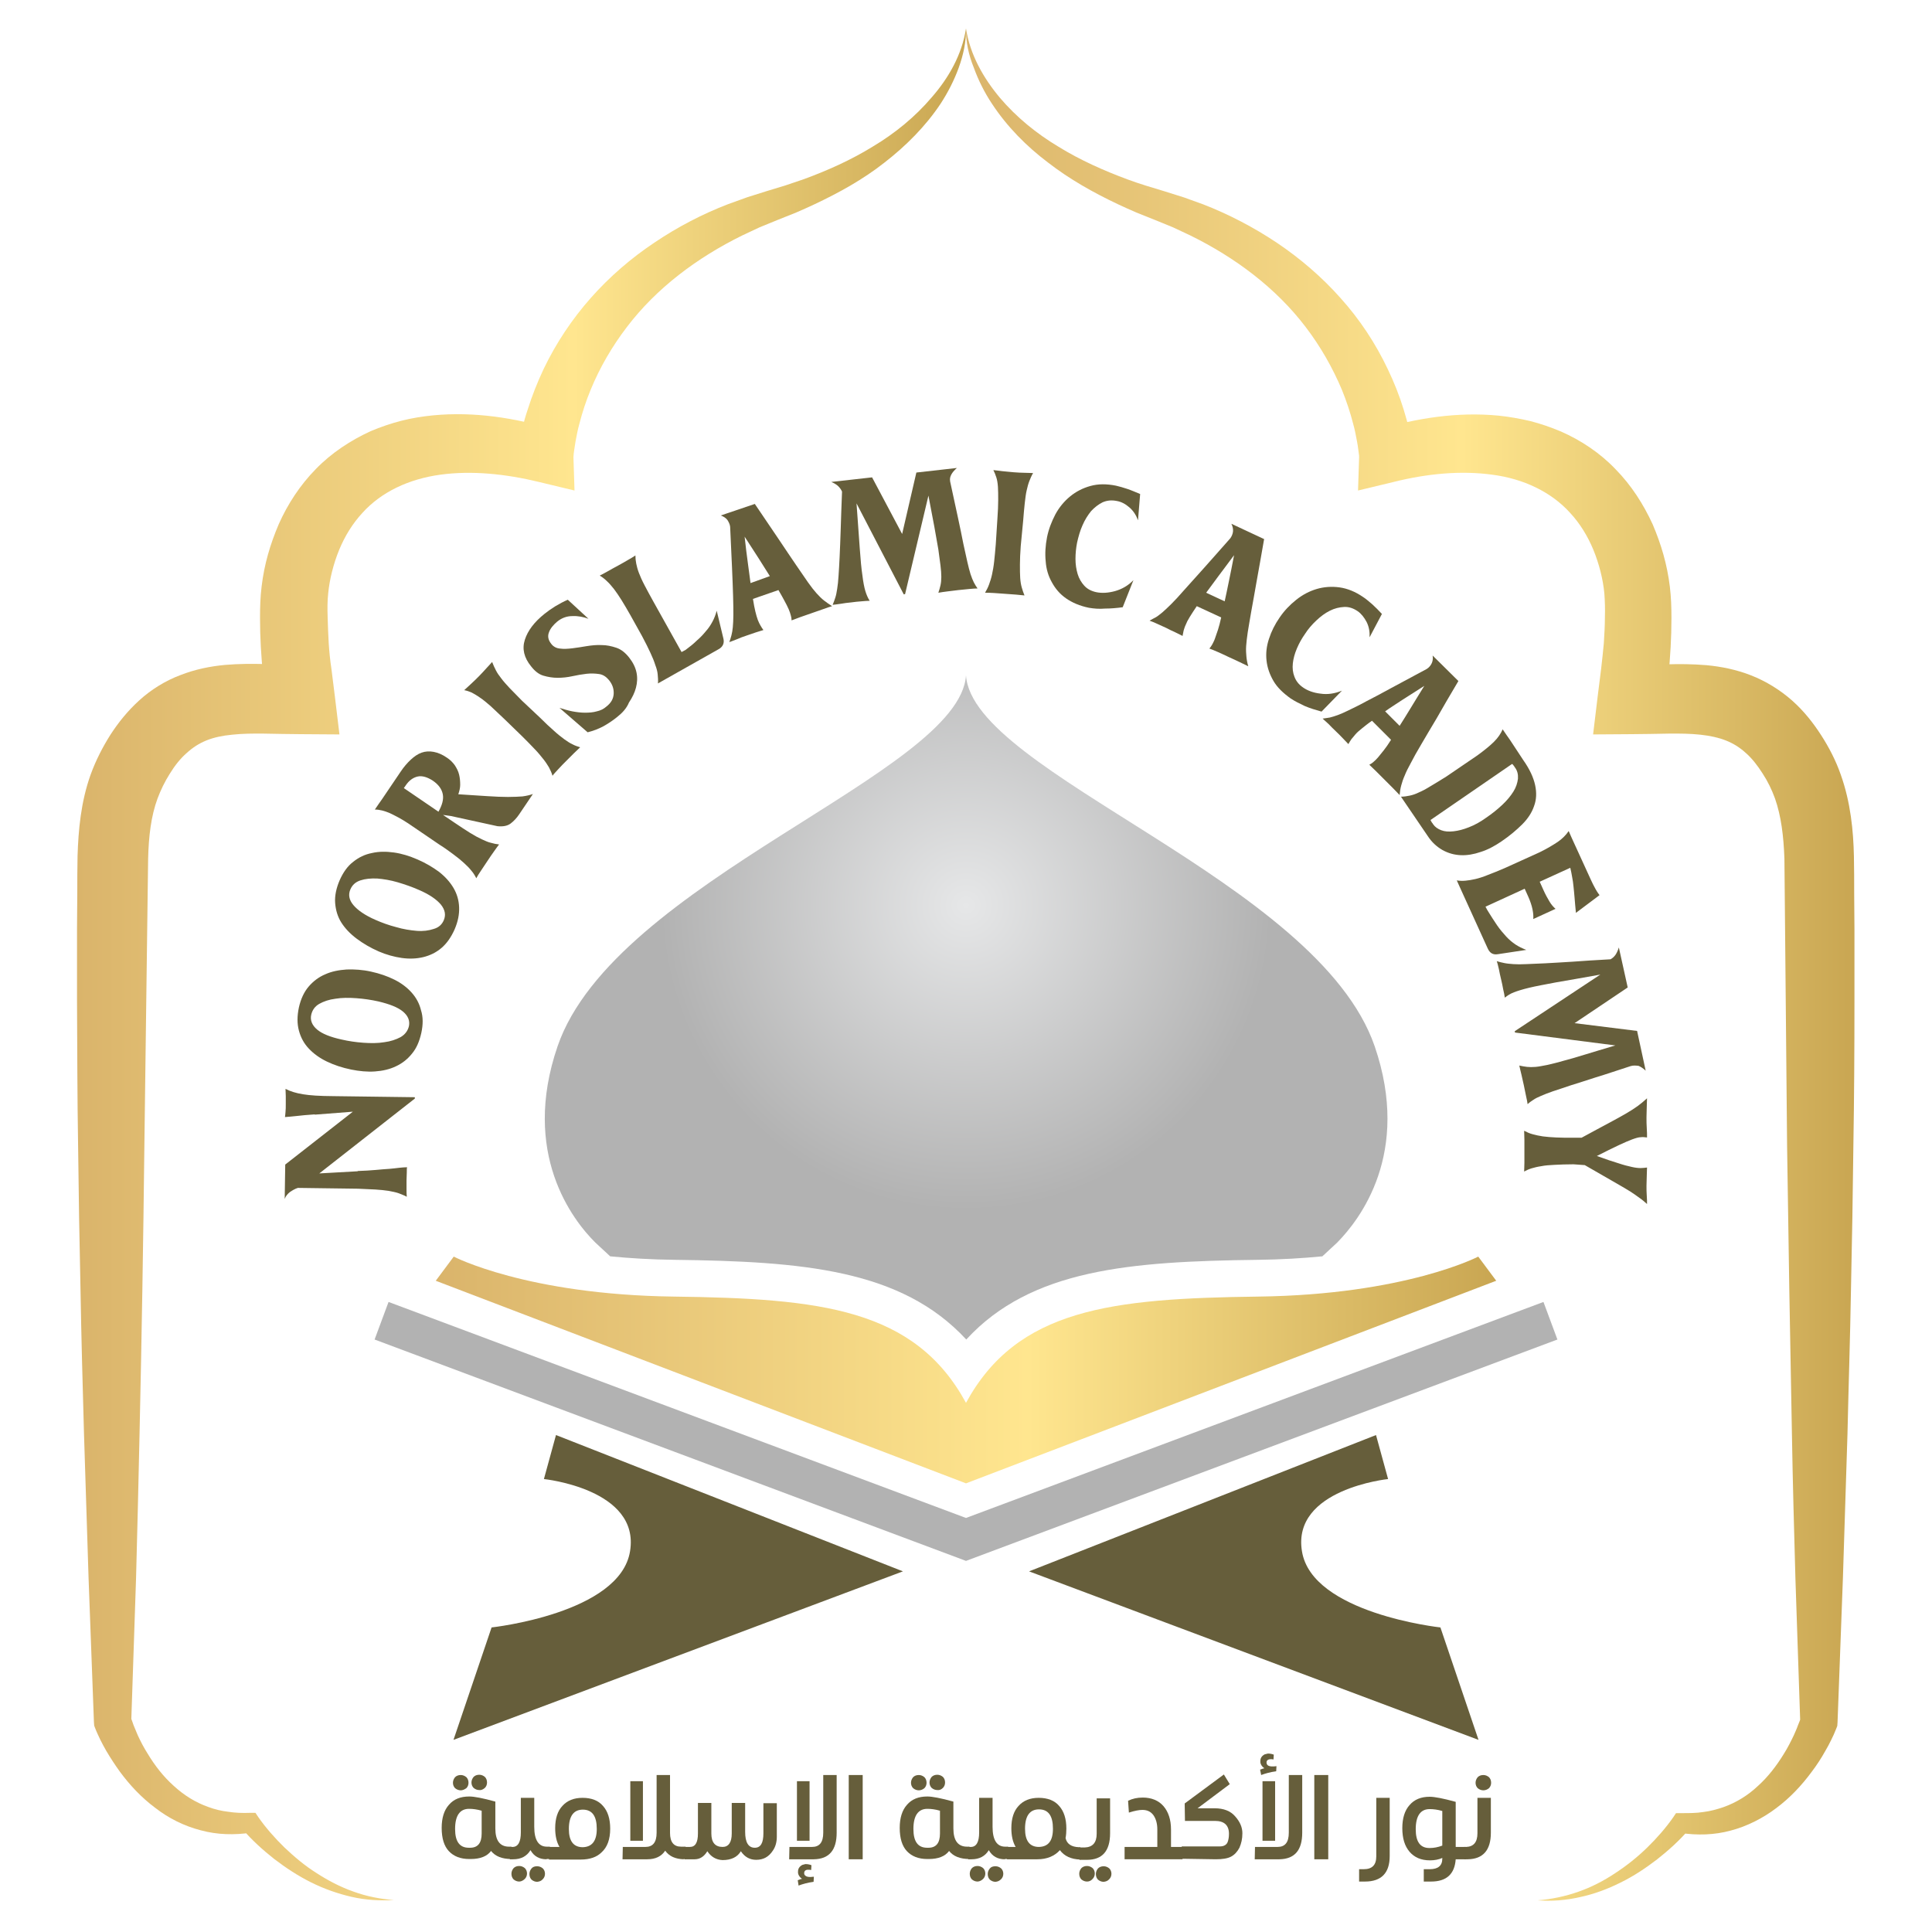 <?xml version="1.0" encoding="utf-8"?>
<!-- Generator: Adobe Illustrator 21.0.2, SVG Export Plug-In . SVG Version: 6.00 Build 0)  -->
<svg version="1.1" id="Layer_1" xmlns="http://www.w3.org/2000/svg" xmlns:xlink="http://www.w3.org/1999/xlink" x="0px" y="0px"
	 viewBox="0 0 720 720" style="enable-background:new 0 0 720 720;" xml:space="preserve">
<style type="text/css">
	.st0{fill:#665E3B;}
	.st1{fill:#B2B2B2;}
	.st2{fill:url(#SVGID_1_);}
	.st3{fill:url(#SVGID_2_);}
	.st4{fill:url(#SVGID_3_);}
	.st5{fill:url(#SVGID_4_);}
	.st6{fill:url(#SVGID_5_);}
	.st7{fill:url(#SVGID_6_);}
	.st8{fill:url(#SVGID_7_);}
	.st9{fill:url(#SVGID_8_);}
</style>
<g>
	<g>
		<path class="st0" d="M383.5,585.6l129.3-50.8l4.5,16.4c0,0-35.9,3.7-32.1,26.9c3.7,23.2,51.6,28.4,51.6,28.4l14.2,41.9
			L383.5,585.6z"/>
		<path class="st0" d="M336.5,585.6l-129.3-50.8l-4.5,16.4c0,0,35.9,3.7,32.1,26.9c-3.7,23.2-51.6,28.4-51.6,28.4l-14.2,41.9
			L336.5,585.6z"/>
		<g>
			<polygon class="st1" points="360,581.7 139.6,499.2 144.8,485.2 360,565.7 575.2,485.2 580.4,499.2 			"/>
		</g>
		<g>
			<g>
				<path class="st0" d="M106.2,416.3c0.1-0.4,0.1-1,0.2-1.9s0.1-1.8,0.1-2.8s0-2,0-3.1c0-1-0.1-1.9-0.1-2.7c1,0.5,2,0.9,3,1.2
					c1,0.3,2.2,0.6,3.5,0.8c1.3,0.2,2.9,0.4,4.7,0.5c1.8,0.1,4.1,0.2,6.7,0.2l30.3,0.4l0,0.5l-35.6,27.9l14.3-0.8v-0.1
					c2.6-0.1,4.8-0.2,6.8-0.4c1.9-0.2,3.6-0.3,5-0.4c1.4-0.1,2.7-0.3,3.7-0.4c1-0.1,2-0.2,2.9-0.2c-0.1,0.4-0.1,1.1-0.1,2
					c0,0.9-0.1,1.9-0.1,2.9c0,1,0,2.1,0,3.2s0,2,0.1,2.9c-0.9-0.5-2-0.9-3-1.3c-1.1-0.4-2.3-0.6-3.8-0.9c-1.4-0.2-3.1-0.4-4.9-0.5
					c-1.9-0.1-4.1-0.2-6.5-0.3l-22.4-0.3c-1,0.3-2,0.9-2.9,1.5c-0.9,0.7-1.6,1.5-2,2.6l0.2-12.8l25.2-19.7l-14.2,1.1l0-0.1
					c-2.9,0.2-5.1,0.4-6.7,0.6C108.8,416.1,107.4,416.2,106.2,416.3z"/>
				<path class="st0" d="M157,385c-0.7,3.1-1.8,5.7-3.5,7.7c-1.6,2-3.6,3.6-6,4.7c-2.3,1.1-4.9,1.7-7.8,1.9
					c-2.8,0.2-5.8-0.1-8.8-0.7c-3.4-0.7-6.4-1.7-9.1-3c-2.7-1.3-4.9-2.9-6.7-4.8c-1.8-1.9-3-4.1-3.7-6.7c-0.7-2.6-0.7-5.4,0-8.7
					c0.7-3.1,1.9-5.7,3.6-7.7c1.7-2,3.8-3.6,6.2-4.6c2.4-1.1,5.1-1.6,8-1.8c2.9-0.1,6,0.1,9.1,0.8c3.2,0.7,6.1,1.7,8.7,3
					c2.6,1.3,4.7,2.9,6.4,4.8c1.7,1.9,2.9,4.1,3.5,6.6C157.7,379,157.7,381.8,157,385z M152.4,382.4c0.4-2-0.3-3.8-2.2-5.4
					c-1.9-1.6-5-2.8-9.2-3.8c-2.7-0.6-5.4-1-8.2-1.2c-2.8-0.2-5.4-0.2-7.8,0.2c-2.4,0.3-4.4,1-6,1.9c-1.6,0.9-2.6,2.3-3,4
					c-0.5,2.1,0.3,4,2.2,5.6c1.9,1.6,5,2.8,9.1,3.7c2.6,0.6,5.3,1,8.1,1.2c2.8,0.2,5.4,0.2,7.8-0.2c2.4-0.3,4.4-1,6.1-1.9
					C151,385.5,152,384.1,152.4,382.4z"/>
				<path class="st0" d="M169.4,346.4c-1.3,2.9-2.9,5.2-4.9,6.9c-2,1.7-4.3,2.8-6.8,3.4c-2.5,0.6-5.2,0.7-8,0.3
					c-2.8-0.4-5.7-1.2-8.5-2.4c-3.2-1.4-5.9-3-8.3-4.8c-2.4-1.8-4.3-3.8-5.7-6c-1.4-2.2-2.1-4.7-2.3-7.3c-0.2-2.6,0.4-5.5,1.7-8.5
					c1.3-2.9,2.9-5.2,5-6.8c2.1-1.7,4.4-2.8,7-3.3c2.6-0.6,5.3-0.6,8.2-0.2c2.9,0.4,5.8,1.3,8.8,2.6c3,1.3,5.7,2.9,8,4.6
					c2.3,1.8,4.1,3.8,5.4,6c1.3,2.2,2,4.6,2.1,7.2S170.7,343.4,169.4,346.4z M165.4,342.9c0.8-1.9,0.5-3.8-1.1-5.8
					c-1.6-1.9-4.3-3.8-8.3-5.5c-2.5-1.1-5.1-2-7.8-2.8c-2.7-0.8-5.3-1.2-7.6-1.4c-2.4-0.1-4.5,0.1-6.3,0.7c-1.8,0.6-3,1.7-3.7,3.3
					c-0.9,2-0.5,4,1.1,5.9c1.6,1.9,4.3,3.8,8.2,5.5c2.5,1.1,5,2,7.7,2.7c2.7,0.8,5.3,1.2,7.7,1.4c2.4,0.2,4.5-0.1,6.3-0.7
					C163.4,345.7,164.7,344.6,165.4,342.9z"/>
				<path class="st0" d="M170.8,296c4.2,0.3,7.8,0.5,10.8,0.7c3,0.2,5.6,0.3,7.7,0.3c2.2,0,4-0.1,5.4-0.2c1.5-0.2,2.8-0.5,3.9-0.9
					l-5.2,7.7c-0.9,1.3-1.9,2.4-3.1,3.3c-1.2,0.9-2.8,1.2-4.9,1l-17.4-3.8l-2.9-0.4l4.3,2.9c2.2,1.5,4.2,2.8,5.8,3.8
					c1.6,1,3.1,1.8,4.4,2.4c1.3,0.6,2.4,1.1,3.4,1.3c1,0.3,2,0.5,3,0.6c-0.5,0.6-1.1,1.5-1.9,2.6c-0.8,1.1-1.6,2.3-2.4,3.5
					c-0.8,1.2-1.6,2.4-2.4,3.6c-0.8,1.2-1.4,2.1-1.8,2.9c-0.5-1-1.1-2-1.9-2.9c-0.7-0.9-1.6-1.8-2.7-2.8c-1.1-1-2.3-2-3.8-3.1
					c-1.5-1.1-3.2-2.4-5.3-3.7l-11.6-7.9c-2.7-1.8-5.1-3-7-3.9c-1.9-0.8-3.7-1.3-5.5-1.3l1.5-2.2l1.2-1.7l6.9-10.2
					c1.2-1.8,2.5-3.3,3.8-4.5c1.3-1.2,2.6-2.1,4-2.6c1.4-0.5,2.9-0.6,4.5-0.3c1.6,0.3,3.3,1,5,2.2c1.2,0.8,2.1,1.7,2.9,2.8
					c0.7,1.1,1.3,2.2,1.6,3.5c0.3,1.2,0.4,2.5,0.4,3.8C171.5,293.6,171.2,294.8,170.8,296z M163.4,302.5c1.4-2.5,2-4.6,1.6-6.6
					c-0.4-1.9-1.6-3.5-3.6-4.9c-2.1-1.4-4.1-2-5.8-1.6c-1.7,0.4-3.2,1.5-4.4,3.3l-0.7,1L163.4,302.5z"/>
				<path class="st0" d="M201.3,267.5c1.9,1.9,3.6,3.5,5.1,4.8c1.4,1.3,2.7,2.3,3.9,3.2c1.1,0.8,2.2,1.5,3.1,1.9
					c0.9,0.5,1.9,0.8,2.8,1.1c-0.6,0.6-1.4,1.3-2.3,2.2c-0.9,0.9-1.9,1.9-2.9,2.9c-1,1-2,2-2.9,3c-0.9,1-1.7,1.8-2.2,2.5
					c-0.3-1.1-0.8-2.1-1.3-3.1c-0.6-1-1.3-2.1-2.2-3.2c-0.9-1.1-1.9-2.4-3.2-3.7c-1.3-1.4-2.8-2.9-4.5-4.6l-6.8-6.6
					c-2-1.9-3.7-3.5-5.1-4.8c-1.5-1.3-2.7-2.3-3.9-3.1c-1.1-0.8-2.2-1.4-3.1-1.9c-0.9-0.4-1.8-0.7-2.8-0.9c0.7-0.6,1.5-1.4,2.5-2.3
					c1-0.9,2-1.9,3-2.9c1-1,1.9-2,2.8-3c0.9-1,1.6-1.7,2.1-2.3c0.4,1.1,0.9,2.1,1.4,3.1c0.5,1,1.2,2,2,3c0.8,1.1,1.9,2.3,3.1,3.6
					c1.3,1.3,2.8,2.9,4.6,4.7L201.3,267.5z"/>
				<path class="st0" d="M230,267.2c-1.6,1.3-3.4,2.5-5.2,3.5c-1.9,1-3.8,1.7-5.8,2.2l-10.5-9.1c1.6,0.5,3.2,1,4.8,1.3
					c1.6,0.3,3.2,0.5,4.7,0.5c1.6,0,3-0.1,4.4-0.5c1.4-0.3,2.6-0.9,3.6-1.8c1.7-1.3,2.6-2.9,2.7-4.7s-0.4-3.5-1.8-5.2
					c-1-1.2-2.2-2-3.6-2.2c-1.4-0.2-3-0.3-4.7-0.1c-1.7,0.2-3.5,0.5-5.3,0.9c-1.8,0.4-3.7,0.6-5.5,0.6c-1.8,0-3.6-0.3-5.3-0.8
					s-3.2-1.7-4.6-3.5c-2.6-3.2-3.4-6.5-2.3-9.9c1.1-3.4,3.5-6.6,7.4-9.7c1.1-0.9,2.4-1.8,4-2.8c1.5-0.9,3-1.7,4.6-2.4l7.7,7.1
					c-1.9-0.7-3.9-1.1-6-1c-2.1,0-4,0.7-5.7,2.1c-1.4,1.2-2.5,2.5-3,3.9c-0.6,1.5-0.3,2.9,0.8,4.3c0.8,1.1,2,1.7,3.3,1.8
					c1.4,0.2,2.9,0.1,4.6-0.1c1.7-0.2,3.5-0.5,5.3-0.8c1.9-0.3,3.8-0.5,5.6-0.4c1.9,0,3.7,0.4,5.5,1c1.8,0.6,3.4,1.9,4.8,3.7
					c1.4,1.8,2.3,3.6,2.7,5.5c0.4,1.9,0.3,3.8-0.2,5.7c-0.5,1.9-1.4,3.7-2.6,5.5C233.5,264,231.9,265.7,230,267.2z"/>
				<path class="st0" d="M255.5,242.2c1.6-1.2,3-2.3,4.2-3.5c1.3-1.1,2.4-2.3,3.3-3.4c1-1.1,1.8-2.3,2.5-3.6
					c0.7-1.3,1.2-2.6,1.6-4.1l2.5,10.4c0.4,1.7-0.2,3.1-1.9,4L248.2,253l-3,1.7c0.1-1.2,0-2.3-0.1-3.4c-0.1-1.1-0.4-2.2-0.9-3.5
					c-0.4-1.3-1-2.8-1.8-4.5c-0.8-1.7-1.8-3.8-3.1-6.2l-4.4-7.9c-1.2-2.1-2.3-4-3.3-5.6c-1-1.6-1.9-2.9-2.8-4.1
					c-0.9-1.1-1.7-2.1-2.6-2.9c-0.8-0.8-1.7-1.5-2.7-2.1c0.8-0.4,1.8-0.9,3-1.6c1.2-0.7,2.5-1.4,3.8-2.1c1.3-0.7,2.5-1.4,3.7-2.1
					c1.2-0.7,2.1-1.2,2.8-1.7c0,1,0.1,2,0.3,3c0.2,1,0.5,2.2,1,3.5c0.5,1.3,1.2,2.9,2.1,4.6c0.9,1.7,2,3.8,3.3,6.1l10.5,18.8
					L255.5,242.2z"/>
				<path class="st0" d="M281.3,187.8c3.5,5.2,6.5,9.6,9,13.3c2.5,3.7,4.6,6.9,6.4,9.5c1.8,2.6,3.2,4.7,4.4,6.4
					c1.2,1.7,2.3,3.1,3.2,4.1c1,1.1,1.9,2,2.8,2.7c0.9,0.7,1.9,1.4,3,2.1c-0.8,0.2-1.9,0.6-3.3,1.1c-1.4,0.5-2.8,1-4.3,1.5
					c-1.5,0.5-2.9,1-4.3,1.5c-1.4,0.5-2.4,0.9-3.2,1.2c0-0.6-0.1-1.3-0.3-1.9c-0.2-0.7-0.4-1.4-0.8-2.3s-0.9-1.9-1.5-3
					c-0.6-1.2-1.4-2.5-2.3-4.1l-9.5,3.3c0.3,1.9,0.6,3.5,0.9,4.7c0.3,1.2,0.6,2.3,0.9,3.1c0.3,0.8,0.7,1.6,1,2.1
					c0.3,0.6,0.7,1.1,1.1,1.7c-0.8,0.2-1.8,0.6-2.9,0.9c-1.1,0.4-2.3,0.8-3.5,1.2c-1.2,0.4-2.3,0.8-3.4,1.3
					c-1.1,0.4-2.1,0.8-2.9,1.1c0.3-0.9,0.6-1.8,0.8-2.6c0.2-0.8,0.4-1.8,0.5-3s0.2-2.7,0.2-4.5c0-1.8,0-4.2-0.1-7.1
					c-0.1-2.9-0.2-6.4-0.4-10.6c-0.2-4.2-0.4-9.2-0.7-15.2c-0.1-0.9-0.5-1.7-1-2.5c-0.5-0.7-1.4-1.3-2.5-1.7L281.3,187.8z
					 M286.9,214.7c-1.2-1.9-2.6-4.1-4.1-6.5c-1.6-2.4-3.3-5.2-5.3-8.2c0.4,3.7,0.8,6.9,1.2,9.8c0.4,2.8,0.7,5.3,1,7.5L286.9,214.7z"
					/>
				<path class="st0" d="M354.1,179.5c1.1,5.2,2.1,9.6,2.9,13.4c0.8,3.8,1.5,7,2,9.7c0.6,2.7,1.1,5,1.5,6.8c0.4,1.8,0.8,3.3,1.2,4.6
					c0.4,1.2,0.8,2.2,1.2,3c0.4,0.8,0.9,1.6,1.4,2.3c-0.8,0-1.9,0.1-3.1,0.2c-1.3,0.1-2.6,0.3-4,0.4c-1.4,0.2-2.7,0.3-4.1,0.5
					c-1.3,0.2-2.5,0.3-3.4,0.5c0.3-0.9,0.6-1.9,0.8-2.8c0.2-0.9,0.3-2,0.3-3.1c0-1.2-0.1-2.6-0.3-4.2c-0.2-1.6-0.5-3.6-0.8-6
					c-0.4-2.4-0.9-5.2-1.5-8.5c-0.6-3.3-1.4-7.2-2.2-11.6l-8.7,36.7l-0.5,0.1l-17.6-33.9c0.5,6.9,0.9,12.5,1.2,16.7
					c0.3,4.2,0.6,7.6,1,10.2c0.3,2.5,0.7,4.5,1.1,5.8c0.4,1.3,0.9,2.5,1.6,3.6c-0.9,0-1.9,0.1-3.1,0.2c-1.2,0.1-2.5,0.2-3.8,0.4
					c-1.3,0.1-2.6,0.3-3.8,0.5c-1.2,0.2-2.3,0.3-3.1,0.4c0.4-0.9,0.7-1.8,1-2.7c0.3-0.9,0.5-2,0.7-3.3c0.2-1.3,0.4-2.9,0.5-4.8
					c0.1-1.9,0.3-4.2,0.4-7c0.1-2.8,0.3-6.2,0.4-10.2c0.1-4,0.3-8.7,0.5-14.2c-0.3-0.7-0.8-1.4-1.4-2c-0.6-0.6-1.5-1.1-2.6-1.6
					l15.2-1.7l11.2,21.1l5.3-22.9l15.1-1.7c-1,0.9-1.7,1.7-2.1,2.5S353.9,178.4,354.1,179.5z"/>
				<path class="st0" d="M380.4,203.5c-0.2,2.7-0.3,5-0.3,6.9c0,1.9,0,3.6,0.1,5c0.1,1.4,0.3,2.6,0.6,3.6c0.3,1,0.6,2,1,2.9
					c-0.8-0.1-1.9-0.2-3.1-0.3c-1.3-0.1-2.6-0.2-4.1-0.3c-1.4-0.1-2.8-0.2-4.2-0.3c-1.4-0.1-2.5-0.1-3.3-0.1c0.6-1,1.1-2,1.5-3.1
					c0.4-1.1,0.8-2.3,1.1-3.7c0.3-1.4,0.6-3,0.8-4.9c0.2-1.8,0.4-4,0.6-6.4l0.6-9.4c0.2-2.8,0.3-5.1,0.3-7c0-1.9,0-3.6-0.1-5
					c-0.1-1.4-0.3-2.6-0.6-3.5c-0.3-1-0.7-1.9-1.1-2.7c0.9,0.1,2,0.2,3.4,0.4c1.4,0.1,2.7,0.3,4.2,0.4c1.4,0.1,2.8,0.2,4.1,0.2
					c1.3,0,2.3,0.1,3.1,0.1c-0.6,1-1,2-1.4,3c-0.4,1-0.7,2.2-1,3.5c-0.3,1.3-0.5,2.9-0.7,4.7c-0.2,1.8-0.4,4-0.6,6.6L380.4,203.5z"
					/>
				<path class="st0" d="M405.8,226.5c-3.4-0.7-6.2-1.9-8.5-3.5c-2.3-1.6-4-3.6-5.3-6c-1.3-2.3-2.1-4.9-2.3-7.8
					c-0.3-2.9-0.1-5.9,0.5-9c0.6-3,1.7-5.8,3.1-8.5c1.4-2.6,3.3-4.9,5.5-6.7c2.2-1.8,4.7-3.1,7.6-3.9c2.9-0.8,6-0.8,9.5-0.1
					c1.3,0.3,2.7,0.7,4.2,1.2c1.5,0.5,3.1,1.2,4.8,1.9l-0.8,9.8c-0.7-1.9-1.7-3.5-3.2-4.8c-1.5-1.3-3-2.1-4.7-2.4
					c-2-0.4-3.7-0.2-5.3,0.5c-1.6,0.8-3,1.9-4.3,3.3c-1.2,1.5-2.3,3.2-3.2,5.3c-0.9,2-1.5,4.2-2,6.4c-0.4,2-0.6,4.1-0.6,6.1
					c0,2.1,0.3,3.9,0.8,5.6c0.5,1.7,1.4,3.2,2.5,4.4c1.1,1.2,2.6,2,4.5,2.4c2,0.4,4.3,0.3,6.9-0.4c2.5-0.7,4.9-2,6.9-4.1l-4,10.1
					c-2.2,0.3-4.4,0.5-6.6,0.5C409.6,227,407.6,226.8,405.8,226.5z"/>
				<path class="st0" d="M471.1,200.9c-1.1,6.2-2,11.5-2.8,15.8c-0.8,4.4-1.4,8.1-2,11.2c-0.5,3.1-1,5.6-1.3,7.7
					c-0.3,2-0.5,3.8-0.6,5.2c-0.1,1.5,0,2.8,0.1,3.9c0.1,1.1,0.3,2.3,0.7,3.6c-0.8-0.4-1.8-0.9-3.1-1.5c-1.3-0.6-2.7-1.3-4.1-1.9
					c-1.4-0.7-2.8-1.3-4.1-1.9c-1.3-0.6-2.4-1-3.2-1.3c0.4-0.5,0.8-1,1.1-1.6c0.3-0.6,0.7-1.3,1-2.2c0.3-0.9,0.7-2,1.1-3.2
					c0.4-1.2,0.8-2.8,1.2-4.6l-9.1-4.2c-1.1,1.6-1.9,2.9-2.6,4c-0.7,1.1-1.2,2.1-1.5,2.9c-0.4,0.8-0.6,1.6-0.8,2.2
					c-0.1,0.7-0.3,1.3-0.4,2c-0.8-0.4-1.7-0.9-2.8-1.4c-1.1-0.5-2.2-1-3.3-1.6c-1.1-0.5-2.2-1-3.3-1.5c-1.1-0.5-2-0.9-2.9-1.2
					c0.9-0.5,1.6-0.9,2.4-1.3c0.7-0.4,1.5-1.1,2.4-1.8c0.9-0.8,2-1.8,3.3-3.1c1.3-1.3,2.9-3,4.8-5.2c1.9-2.1,4.3-4.8,7.1-7.9
					c2.8-3.1,6.1-6.9,10.1-11.4c0.5-0.7,0.9-1.6,1-2.5c0.1-0.9-0.1-1.9-0.6-2.9L471.1,200.9z M456.4,224.1c0.5-2.2,1-4.7,1.6-7.6
					c0.6-2.8,1.2-6,1.9-9.6c-2.2,3-4.2,5.6-5.9,7.9c-1.7,2.3-3.2,4.3-4.5,6.1L456.4,224.1z"/>
				<path class="st0" d="M481,260.3c-2.8-2-5-4.1-6.4-6.5c-1.4-2.4-2.3-4.9-2.6-7.6c-0.3-2.7,0-5.4,0.9-8.1c0.9-2.8,2.2-5.4,4-8
					c1.7-2.5,3.8-4.7,6.2-6.6c2.4-1.9,4.9-3.2,7.6-4s5.6-1,8.5-0.6c2.9,0.4,5.9,1.6,8.8,3.6c1.1,0.7,2.2,1.7,3.4,2.7
					c1.2,1.1,2.4,2.3,3.6,3.6l-4.6,8.7c0.1-2-0.2-3.9-1.1-5.7c-0.9-1.7-2-3.1-3.3-4c-1.6-1.1-3.3-1.7-5.1-1.6
					c-1.8,0.1-3.5,0.5-5.3,1.4s-3.4,2.1-5,3.6c-1.6,1.5-3.1,3.2-4.3,5.1c-1.2,1.7-2.2,3.5-3,5.4c-0.8,1.9-1.3,3.7-1.5,5.5
					c-0.2,1.8,0,3.5,0.6,5c0.6,1.6,1.6,2.9,3.2,4c1.7,1.2,3.9,2,6.5,2.3c2.6,0.4,5.3,0,8-1.1l-7.6,7.8c-2.1-0.6-4.2-1.2-6.3-2.1
					C484.3,262.2,482.5,261.3,481,260.3z"/>
				<path class="st0" d="M543.5,253.8c-3.2,5.4-5.9,10-8.1,13.9c-2.3,3.8-4.2,7.1-5.8,9.8c-1.6,2.7-2.9,5-3.8,6.8
					c-1,1.8-1.8,3.4-2.3,4.7c-0.6,1.3-1,2.6-1.3,3.7c-0.3,1.1-0.5,2.3-0.6,3.6c-0.6-0.6-1.4-1.5-2.4-2.5c-1-1-2.1-2.1-3.2-3.2
					c-1.1-1.1-2.2-2.2-3.2-3.2c-1-1-1.9-1.8-2.5-2.4c0.5-0.3,1.1-0.6,1.6-1.1c0.5-0.4,1.1-1,1.7-1.7c0.6-0.7,1.3-1.6,2.1-2.6
					s1.7-2.3,2.7-3.9l-7.1-7.1c-1.6,1.1-2.8,2.1-3.8,2.9c-1,0.8-1.8,1.5-2.4,2.2c-0.6,0.7-1.1,1.3-1.5,1.8c-0.4,0.6-0.7,1.1-1.1,1.8
					c-0.6-0.6-1.3-1.4-2.1-2.2c-0.8-0.9-1.7-1.7-2.6-2.6c-0.9-0.9-1.8-1.7-2.6-2.6c-0.9-0.8-1.6-1.5-2.3-2.1c1-0.1,1.9-0.3,2.7-0.4
					c0.8-0.2,1.8-0.5,2.9-0.9c1.1-0.4,2.5-1,4.1-1.8c1.6-0.8,3.8-1.8,6.3-3.2c2.6-1.3,5.7-3,9.4-5c3.7-2,8.2-4.4,13.4-7.2
					c0.8-0.5,1.4-1.2,1.8-2c0.4-0.8,0.6-1.8,0.4-3L543.5,253.8z M521.6,270.5c1.2-1.9,2.6-4.1,4.1-6.6c1.5-2.5,3.2-5.2,5.1-8.3
					c-3.1,2-5.9,3.8-8.3,5.3c-2.4,1.6-4.5,2.9-6.3,4.2L521.6,270.5z"/>
				<path class="st0" d="M567.7,283.3c2.4,3.4,3.8,6.5,4.4,9.3s0.5,5.4-0.4,7.8c-0.8,2.4-2.3,4.7-4.4,6.8c-2.1,2.1-4.7,4.3-7.8,6.4
					c-2.5,1.7-5.1,3.1-7.7,3.9c-2.6,0.9-5.1,1.3-7.4,1.2c-2.4-0.1-4.6-0.7-6.8-1.9c-2.1-1.2-4-2.9-5.5-5.2l-8.1-11.9l-1.9-2.8
					c1.2,0,2.3-0.2,3.3-0.4c1-0.2,2.2-0.6,3.4-1.2c1.2-0.5,2.7-1.3,4.3-2.3c1.6-0.9,3.6-2.2,5.9-3.6l11.6-7.9
					c2.6-1.9,4.7-3.6,6.2-5.1c1.5-1.5,2.5-3,3.2-4.6l1.5,2.2l1.2,1.7L567.7,283.3z M534.1,307.2c0.7,1,1.7,1.7,3,2.2
					c1.3,0.5,2.8,0.6,4.6,0.4s3.7-0.7,5.7-1.5c2.1-0.8,4.3-2,6.5-3.6c2.2-1.5,4.2-3.1,6-4.8c1.7-1.6,3.1-3.3,4.1-4.9
					c1-1.6,1.5-3.2,1.7-4.8c0.1-1.6-0.2-3-1.2-4.3c-0.2-0.3-0.3-0.5-0.5-0.7c-0.1-0.2-0.3-0.4-0.5-0.5l-30.4,20.9
					c0.2,0.3,0.3,0.6,0.5,0.9C533.8,306.7,534,307,534.1,307.2z"/>
				<path class="st0" d="M554.3,339.2c1.3,2.1,2.5,4,3.6,5.6c1.1,1.6,2.3,3,3.4,4.2c1.1,1.2,2.3,2.2,3.5,3c1.2,0.8,2.5,1.4,4,2
					l-10.6,1.6c-1.8,0.3-3-0.4-3.8-2.2l-10.1-22.2l-1.4-3.1c1.2,0.2,2.3,0.2,3.3,0.1c1.1-0.1,2.3-0.3,3.6-0.6
					c1.3-0.3,2.9-0.8,4.6-1.5c1.8-0.7,3.9-1.5,6.4-2.6l12.8-5.8c2.9-1.4,5.2-2.8,7-4c1.7-1.2,3-2.5,4-4l1.1,2.5l7,15.3
					c0.6,1.4,1.3,2.7,1.9,3.8c0.6,1.1,1.2,1.9,1.5,2.3l-8.8,6.6c-0.2-2.2-0.4-4.1-0.5-5.6c-0.1-1.6-0.3-3-0.4-4.2
					c-0.1-1.3-0.3-2.4-0.5-3.5c-0.2-1.1-0.4-2.3-0.7-3.5l-11.4,5.2l1.4,3.1c0.7,1.6,1.5,3,2.2,4.2c0.7,1.2,1.5,2.1,2.3,2.8l-8.3,3.8
					c0.1-1,0-2.3-0.3-3.7c-0.3-1.4-0.8-2.9-1.5-4.5l-1.4-3.1l-14.6,6.7L554.3,339.2z"/>
				<path class="st0" d="M607.7,397.3c-5,1.6-9.3,3.1-13,4.2c-3.7,1.2-6.8,2.2-9.4,3c-2.6,0.9-4.8,1.6-6.6,2.2s-3.2,1.2-4.4,1.7
					c-1.2,0.5-2.2,1-2.9,1.5c-0.8,0.5-1.5,1-2.1,1.6c-0.1-0.8-0.3-1.8-0.6-3.1c-0.3-1.3-0.5-2.6-0.8-3.9c-0.3-1.3-0.6-2.7-0.9-4
					c-0.3-1.3-0.6-2.4-0.8-3.4c1,0.2,1.9,0.4,2.9,0.5c0.9,0.1,2,0.1,3.2,0c1.2-0.1,2.6-0.4,4.2-0.7c1.6-0.4,3.6-0.8,5.9-1.5
					c2.3-0.6,5.1-1.4,8.3-2.4c3.2-1,7-2.1,11.3-3.4l-37.4-4.8l-0.1-0.5l31.9-21.1c-6.8,1.2-12.3,2.2-16.5,2.9c-4.2,0.8-7.5,1.4-10,2
					c-2.5,0.6-4.4,1.2-5.7,1.7c-1.3,0.5-2.4,1.2-3.4,2c-0.1-0.8-0.3-1.9-0.6-3.1c-0.2-1.2-0.5-2.5-0.8-3.8c-0.3-1.3-0.6-2.5-0.8-3.7
					c-0.3-1.2-0.5-2.2-0.8-3c0.9,0.3,1.9,0.5,2.8,0.7c0.9,0.2,2.1,0.3,3.4,0.4c1.3,0.1,2.9,0.1,4.8,0c1.9-0.1,4.2-0.2,7-0.3
					c2.8-0.1,6.2-0.4,10.2-0.6c4-0.3,8.7-0.6,14.2-0.9c0.7-0.4,1.3-0.9,1.8-1.6c0.5-0.7,0.9-1.6,1.3-2.8l3.3,14.9l-19.8,13.3
					l23.3,2.9l3.2,14.8c-1-0.9-1.9-1.5-2.7-1.8C609.6,397.1,608.7,397,607.7,397.3z"/>
				<path class="st0" d="M586.4,433.9c-2.7,0-5,0.1-7,0.2c-1.9,0.1-3.6,0.2-5,0.5c-1.4,0.2-2.6,0.5-3.6,0.8c-1,0.3-1.9,0.7-2.8,1.2
					c0-0.8,0.1-1.9,0.1-3.3c0-1.4,0-2.8,0-4.2c0-1.5,0-2.9,0-4.3c0-1.4-0.1-2.5-0.1-3.4c1,0.5,2,1,3.2,1.3c1.1,0.3,2.4,0.6,3.8,0.8
					c1.4,0.2,3.1,0.3,4.9,0.4c1.9,0.1,4,0.1,6.4,0.1l3.1,0c4.2-2.3,7.6-4.1,10.2-5.5c2.6-1.4,4.8-2.6,6.5-3.6c1.7-1,3.1-1.9,4.2-2.7
					c1.1-0.8,2.3-1.8,3.5-2.9c0,0.9-0.1,1.9-0.1,3.2c0,1.2-0.1,2.5-0.1,3.9s0,2.7,0.1,4s0.1,2.5,0.1,3.5c-0.8-0.1-1.6-0.2-2.3-0.1
					c-0.8,0-1.8,0.3-3.2,0.8c-1.3,0.5-3,1.2-5.1,2.2c-2.1,1-4.8,2.3-8.1,4c3.3,1.2,6,2.1,8,2.7c2.1,0.7,3.7,1.1,5.1,1.4
					c1.3,0.3,2.4,0.4,3.2,0.4c0.8,0,1.6-0.1,2.4-0.2c0,0.9-0.1,1.9-0.1,3.1c0,1.2-0.1,2.4-0.1,3.7c0,1.2,0,2.5,0.1,3.7
					s0.1,2.2,0.1,3.1c-0.9-0.8-1.8-1.6-2.7-2.2c-0.9-0.7-2.1-1.5-3.6-2.5c-1.6-1-3.7-2.2-6.3-3.7c-2.6-1.5-6.2-3.6-10.6-6.1
					L586.4,433.9z"/>
			</g>
		</g>
		<g>
			<g>
				<path class="st0" d="M174.9,692.8c-3.3,0-5.8-1-7.6-2.9c-1.8-1.9-2.7-4.8-2.7-8.7c0-3.7,0.9-6.6,2.7-8.6
					c1.8-2.1,4.3-3.1,7.6-3.1c1.8,0,5,0.6,9.7,1.9l0,10c0,4.5,1.7,6.8,5.1,6.8h0.9v4.6c-3.5,0-6-1-7.6-3c-1.5,2-4,3-7.6,3H174.9z
					 M171.7,667.2c-0.8,0-1.5-0.3-2.1-0.8c-0.5-0.5-0.8-1.2-0.8-2c0-0.8,0.3-1.5,0.8-2.1c0.5-0.5,1.2-0.8,2.1-0.8
					c0.8,0,1.5,0.3,2.1,0.8c0.5,0.5,0.8,1.2,0.8,2.1c0,0.8-0.3,1.5-0.8,2C173.1,666.9,172.4,667.2,171.7,667.2L171.7,667.2z
					 M179.5,683.3v-8.5c-1.7-0.5-3.3-0.7-4.7-0.7c-3.4,0-5.2,2.5-5.2,7.5c0,4.7,1.7,7,5.1,7h0.5
					C178.1,688.6,179.5,686.8,179.5,683.3z M178.6,667.1c-0.8,0-1.5-0.3-2.1-0.8c-0.5-0.5-0.8-1.2-0.8-2c0-0.8,0.3-1.5,0.8-2.1
					c0.5-0.5,1.2-0.8,2.1-0.8c0.8,0,1.5,0.3,2.1,0.8c0.5,0.5,0.8,1.2,0.8,2.1c0,0.8-0.3,1.5-0.8,2
					C180,666.9,179.3,667.2,178.6,667.1L178.6,667.1z"/>
				<path class="st0" d="M203.7,692.9c-2.7,0-4.7-1.1-6-3.4c-1.4,2.3-3.6,3.4-6.4,3.4h-1.3v-4.6h1c2.1,0,3.1-1.9,3.1-5.4V670h5v10.8
					c0,4.9,1.6,7.4,4.7,7.4h1.1v4.6H203.7z M193.5,701.2c-0.8,0-1.5-0.3-2.1-0.8c-0.5-0.5-0.8-1.2-0.8-2.1c0-0.8,0.3-1.5,0.8-2.1
					c0.5-0.5,1.2-0.8,2.1-0.8c0.8,0,1.5,0.3,2.1,0.8c0.5,0.5,0.8,1.2,0.8,2c0,0.8-0.3,1.5-0.8,2S194.3,701.2,193.5,701.2
					L193.5,701.2z M200.2,701.3c-0.8,0-1.5-0.3-2.1-0.8c-0.5-0.5-0.8-1.2-0.8-2.1c0-0.8,0.3-1.5,0.8-2.1s1.2-0.8,2.1-0.8
					c0.8,0,1.5,0.3,2.1,0.8c0.5,0.5,0.8,1.2,0.8,2c0,0.8-0.3,1.5-0.8,2C201.7,701,201,701.2,200.2,701.3L200.2,701.3z"/>
				<path class="st0" d="M204.6,692.9v-4.6h3.9c-1.1-1.9-1.6-4.2-1.6-7c0-3.6,0.9-6.4,2.7-8.3c1.8-2,4.3-3,7.5-3c3.3,0,5.9,1,7.6,3
					c1.8,2,2.7,4.8,2.7,8.5c0,4-1.1,6.9-3.2,8.8c-1.8,1.8-4.4,2.7-7.8,2.7H204.6z M222.4,681.6c0-4.8-1.7-7.2-5.2-7.2
					c-3.4,0-5.2,2.4-5.2,7.2c0,4.5,1.7,6.8,5.2,6.8C220.6,688.3,222.4,686.1,222.4,681.6z"/>
				<path class="st0" d="M254.8,692.9c-3.1-0.1-5.4-1.1-6.9-3.2c-1.4,2.1-3.6,3.2-6.7,3.2H232l0.1-4.6h8.4c2.8,0,4.2-1.7,4.2-5.3
					v-21.5h5v21.6c0,3.4,1.4,5.1,4.1,5.1h1.7v4.6H254.8z M234.9,686v-22.2h4.7V686H234.9z"/>
				<path class="st0" d="M263.6,689.9c-1.2,2-2.8,3-4.7,3h-3.8v-4.6h2c2,0,3-1.6,3-5v-11.4h5l0,11.4c0,3.3,1.4,5,4.2,5
					c2.2,0,3.4-1.7,3.4-5v-11.4h5v10.8c0,3.9,1.2,5.9,3.6,5.9c2.2,0,3.2-1.8,3.2-5.4v-11.2h5v12.5c0,2-0.5,3.8-1.5,5.2
					c-1.5,2.3-3.5,3.4-6.2,3.4c-2.4,0-4.3-1.1-5.7-3.2c-1.3,2.2-3.6,3.3-6.8,3.3C266.9,693.1,265,692,263.6,689.9z"/>
				<path class="st0" d="M294.1,692.9l0.1-4.6h8.4c2.8,0,4.2-1.7,4.2-5.3v-21.5h5V683c0,6.5-2.8,9.8-8.5,9.9H294.1z M297,686v-22.2
					h4.7V686H297z M297.3,700.7c0.8-0.3,1.3-0.5,1.6-0.5c-1-0.7-1.4-1.5-1.5-2.2l0-0.3v-0.2c0-1.1,0.5-1.9,1.6-2.5
					c0.4-0.1,0.7-0.2,1.1-0.3h0.2c0.6,0,1.3,0.1,2.1,0.4l-0.1,1.8c-0.4-0.1-0.7-0.1-1-0.1h-0.2c-0.9,0-1.4,0.5-1.4,1.2v0.1
					c0,0.2,0,0.4,0.1,0.5c0.3,0.6,1,0.9,2,0.9h0.3c0.3,0,0.7-0.1,1.2-0.1l-0.1,1.9c-2.2,0.3-4,0.8-5.6,1.4L297.3,700.7z"/>
				<path class="st0" d="M321.5,692.9h-5.2v-31.4h5.2V692.9z"/>
				<path class="st0" d="M345.6,692.8c-3.3,0-5.8-1-7.6-2.9c-1.8-1.9-2.7-4.8-2.7-8.7c0-3.7,0.9-6.6,2.7-8.6
					c1.8-2.1,4.3-3.1,7.6-3.1c1.8,0,5,0.6,9.7,1.9l0,10c0,4.5,1.7,6.8,5.1,6.8h0.9v4.6c-3.5,0-6-1-7.6-3c-1.5,2-4,3-7.6,3H345.6z
					 M342.4,667.2c-0.8,0-1.5-0.3-2.1-0.8c-0.5-0.5-0.8-1.2-0.8-2c0-0.8,0.3-1.5,0.8-2.1c0.5-0.5,1.2-0.8,2.1-0.8
					c0.8,0,1.5,0.3,2.1,0.8c0.5,0.5,0.8,1.2,0.8,2.1c0,0.8-0.3,1.5-0.8,2C343.9,666.9,343.2,667.2,342.4,667.2L342.4,667.2z
					 M350.3,683.3v-8.5c-1.7-0.5-3.3-0.7-4.7-0.7c-3.4,0-5.2,2.5-5.2,7.5c0,4.7,1.7,7,5.1,7h0.5
					C348.9,688.6,350.3,686.8,350.3,683.3z M349.3,667.1c-0.8,0-1.5-0.3-2.1-0.8c-0.5-0.5-0.8-1.2-0.8-2c0-0.8,0.3-1.5,0.8-2.1
					c0.5-0.5,1.2-0.8,2.1-0.8c0.8,0,1.5,0.3,2.1,0.8c0.5,0.5,0.8,1.2,0.8,2.1c0,0.8-0.3,1.5-0.8,2
					C350.8,666.9,350.1,667.2,349.3,667.1L349.3,667.1z"/>
				<path class="st0" d="M374.5,692.9c-2.7,0-4.7-1.1-6-3.4c-1.4,2.3-3.6,3.4-6.4,3.4h-1.3v-4.6h1c2.1,0,3.1-1.9,3.1-5.4V670h5v10.8
					c0,4.9,1.6,7.4,4.7,7.4h1.1v4.6H374.5z M364.3,701.2c-0.8,0-1.5-0.3-2.1-0.8c-0.5-0.5-0.8-1.2-0.8-2.1c0-0.8,0.3-1.5,0.8-2.1
					c0.5-0.5,1.2-0.8,2.1-0.8c0.8,0,1.5,0.3,2.1,0.8c0.5,0.5,0.8,1.2,0.8,2c0,0.8-0.3,1.5-0.8,2S365.1,701.2,364.3,701.2
					L364.3,701.2z M371,701.3c-0.8,0-1.5-0.3-2.1-0.8c-0.5-0.5-0.8-1.2-0.8-2.1c0-0.8,0.3-1.5,0.8-2.1s1.2-0.8,2.1-0.8
					c0.8,0,1.5,0.3,2.1,0.8c0.5,0.5,0.8,1.2,0.8,2c0,0.8-0.3,1.5-0.8,2C372.4,701,371.8,701.2,371,701.3L371,701.3z"/>
				<path class="st0" d="M395,689.5c-2,2.2-4.8,3.4-8.4,3.4h-11.3v-4.6h3.2c-1.1-1.9-1.6-4.2-1.6-7c0-3.6,0.9-6.4,2.7-8.3
					c1.8-2,4.3-3,7.5-3c3.3,0,5.9,1,7.6,3c1.8,2,2.7,4.8,2.7,8.5c0,1.3-0.1,2.5-0.3,3.5c0.5,2.2,2.2,3.3,5,3.4h0.5v4.6
					C399.2,692.9,396.6,691.7,395,689.5z M392.4,681.5c0-4.8-1.7-7.2-5.2-7.2c-3.4,0-5.2,2.4-5.2,7.2c0,4.5,1.7,6.8,5.2,6.8
					C390.7,688.2,392.4,686,392.4,681.5z"/>
				<path class="st0" d="M405.1,701.2c-0.8,0-1.5-0.3-2.1-0.8c-0.5-0.5-0.8-1.2-0.8-2.1c0-0.8,0.3-1.5,0.8-2.1
					c0.5-0.5,1.2-0.8,2.1-0.8c0.8,0,1.5,0.3,2.1,0.8c0.5,0.5,0.8,1.2,0.8,2c0,0.8-0.3,1.5-0.8,2
					C406.6,700.9,405.9,701.2,405.1,701.2L405.1,701.2z M408.7,683.4v-13.2h5v13c0,6.6-2.9,9.9-8.6,9.9h-2.8v-4.6h1.9
					C407.2,688.4,408.7,686.7,408.7,683.4z M411.3,701.3c-0.8,0-1.5-0.3-2.1-0.8c-0.5-0.5-0.8-1.2-0.8-2.1c0-0.8,0.3-1.5,0.8-2.1
					c0.5-0.5,1.2-0.8,2.1-0.8c0.8,0,1.5,0.3,2.1,0.8c0.5,0.5,0.8,1.2,0.8,2c0,0.8-0.3,1.5-0.8,2C412.8,701,412.1,701.2,411.3,701.3
					L411.3,701.3z"/>
				<path class="st0" d="M431.3,688.3v-6.5c0-2.2-0.5-4-1.5-5.4c-1-1.3-2.3-1.9-4.1-1.9c-1.1,0-2.8,0.3-5,1l-0.3-4.4
					c1.6-0.8,3.4-1.2,5.5-1.2c3.2,0,5.9,1.1,7.7,3.2s2.8,5,2.8,8.7v6.5h4.3v4.6h-21.6v-4.6H431.3z"/>
				<path class="st0" d="M440.4,692.7l0-4.6h14.3c1.4,0,2.4-0.6,2.8-1.6c0.3-0.8,0.5-1.8,0.5-3.1c0-3.2-1.8-4.8-5.2-4.8l-11.2,0
					l-0.1-6.5l14.6-10.8l2.2,3.6l-12,9l6.4,0c3.3,0,5.9,1,7.6,3c1.8,2,2.7,4.1,2.7,6.3c0,2.1-0.4,3.8-1.1,5.4
					c-0.8,1.5-1.8,2.6-3.1,3.3s-3.2,1-5.7,1L440.4,692.7z"/>
				<path class="st0" d="M467.6,692.9l0.1-4.6h8.4c2.8,0,4.2-1.7,4.2-5.3v-21.5h5V683c0,6.5-2.8,9.8-8.5,9.9H467.6z M469.6,659.5
					c0.8-0.3,1.3-0.5,1.6-0.5c-1-0.7-1.4-1.5-1.5-2.2l0-0.5c0-1.1,0.5-1.9,1.6-2.5c0.4-0.1,0.8-0.2,1.2-0.3c0.7,0,1.4,0.1,2.2,0.4
					l-0.1,1.8c-0.4-0.1-0.7-0.1-1-0.1c-1.1,0-1.6,0.5-1.6,1.2c0,1,0.7,1.5,2.2,1.5c0.3,0,0.8,0,1.5-0.1l-0.1,1.9
					c-2.2,0.3-4,0.8-5.6,1.4L469.6,659.5z M470.5,686v-22.2h4.7V686H470.5z"/>
				<path class="st0" d="M495,692.9h-5.2v-31.4h5.2V692.9z"/>
				<path class="st0" d="M508.2,696.6c3.2,0,4.7-1.6,4.7-4.8V670h5v21.7c0,6.3-3.1,9.5-9.2,9.5h-2.2v-4.6H508.2z"/>
				<path class="st0" d="M530.6,701.2v-4.6h2.2c3.1,0,4.7-1.3,4.7-3.9v-0.3c-1.3,0.6-2.9,0.9-4.6,0.9c-3.3,0-5.8-1.1-7.6-3.2
					c-1.8-2.1-2.7-5-2.7-8.8c0-3.7,0.9-6.6,2.7-8.6c1.8-2.1,4.3-3.1,7.5-3.1c1.8,0,5,0.6,9.7,1.9v16.8h3.8v4.6h-3.8
					c-0.4,5.5-3.4,8.3-9.2,8.3H530.6z M537.5,687.8v-12.9c-1.7-0.5-3.3-0.7-4.7-0.7c-3.4,0-5.2,2.5-5.2,7.5c0,4.7,1.7,7,5.1,7h0.1
					C534.4,688.7,535.9,688.4,537.5,687.8z"/>
				<path class="st0" d="M545.6,692.9v-4.6h0.8c2.8-0.1,4.2-1.8,4.2-5.1V670h5v13c0,6.5-2.9,9.8-8.6,9.9H545.6z M552.8,667.2
					c-0.8,0-1.5-0.3-2.1-0.8c-0.5-0.5-0.8-1.2-0.8-2c0-0.8,0.3-1.5,0.8-2.1c0.5-0.5,1.2-0.8,2.1-0.8c0.8,0,1.5,0.3,2.1,0.8
					c0.5,0.5,0.8,1.2,0.8,2.1c0,0.8-0.3,1.5-0.8,2C554.3,666.9,553.6,667.2,552.8,667.2L552.8,667.2z"/>
			</g>
		</g>
		<radialGradient id="SVGID_1_" cx="360" cy="337.352" r="113.867" gradientUnits="userSpaceOnUse">
			<stop  offset="0" style="stop-color:#E6E7E8"/>
			<stop  offset="1" style="stop-color:#B2B2B2"/>
		</radialGradient>
		<path class="st2" d="M221.9,463.1l5.5,5.1c7.2,0.7,15.2,1.2,24,1.3c47.5,0.6,84.5,3.5,108.7,29.7c24.2-26.3,61.2-29.1,108.7-29.7
			c8.7-0.1,16.7-0.6,24-1.3l5.5-5.1h0c8.4-8.5,27.7-33.3,14-73.2C491,328.2,362.4,288.2,360,251.7c-2.4,36.5-131,76.6-152.2,138.2
			C194.1,429.8,213.4,454.7,221.9,463.1L221.9,463.1z"/>
		<linearGradient id="SVGID_2_" gradientUnits="userSpaceOnUse" x1="162.354" y1="510.521" x2="557.646" y2="510.521">
			<stop  offset="1.082549e-07" style="stop-color:#DAB46B"/>
			<stop  offset="0.558" style="stop-color:#FFE68F"/>
			<stop  offset="1" style="stop-color:#C9A652"/>
		</linearGradient>
		<path class="st3" d="M550.9,468.3c0,0-27.2,14.2-82,14.9c-54.8,0.7-89.8,4.5-108.9,39.6c-19.1-35.1-54.1-38.9-108.9-39.6
			c-54.8-0.7-82-14.9-82-14.9l-6.7,9L360,552.8l197.6-75.5L550.9,468.3z"/>
	</g>
	<linearGradient id="SVGID_3_" gradientUnits="userSpaceOnUse" x1="28.736" y1="359.552" x2="360.006" y2="359.552">
		<stop  offset="1.082549e-07" style="stop-color:#DAB46B"/>
		<stop  offset="0.558" style="stop-color:#FFE68F"/>
		<stop  offset="1" style="stop-color:#C9A652"/>
	</linearGradient>
	<path class="st4" d="M360,10.6c0.1,4.9-1,9.9-2.7,14.6c-1.7,4.7-4,9.2-6.8,13.5c-5.6,8.4-12.9,15.7-20.9,21.9
		c-8,6.3-16.9,11.2-26,15.5c-2.3,1.1-4.6,2.1-6.9,3.1l-7,2.8l-6.6,2.7l-6.4,3c-16.9,8.3-32.1,19.7-43.1,34.2
		c-5.5,7.2-10.1,15.1-13.5,23.4c-1.7,4.1-3.1,8.4-4.2,12.7c-0.6,2.1-1,4.3-1.4,6.4c-0.2,1.1-0.3,2.1-0.5,3.2l-0.2,1.5
		c0,0.4-0.1,1.1-0.1,1.2l0.4,12.5l-13.3-3.2c-12.4-3-25-4.3-36.7-2.7c-11.7,1.6-22,6.4-29.1,14.3c-3.6,3.9-6.5,8.6-8.6,13.7
		c-2.1,5.1-3.6,11-4.1,16.3c-0.3,2.7-0.3,5.6-0.2,8.8c0.1,3.1,0.2,6.5,0.4,9.7c0.2,3.1,0.5,6.2,1,9.5l1.3,10.4l1.7,14.1l-14.5-0.1
		c-9.4,0-18.2-0.6-25.5,0.2c-7.4,0.7-12.4,2.7-16.9,6.8c-2.3,2-4.4,4.6-6.3,7.7c-1.9,3-3.4,6.1-4.6,9.3c-2.4,6.5-3.3,14-3.5,22.4
		l-1.4,107c-0.4,35.8-1,71.6-1.8,107.4c-0.4,17.9-0.8,35.8-1.3,53.7l-1.8,53.7l-0.3-2.2c0.3,0.9,0.8,2.3,1.2,3.4
		c0.5,1.2,1,2.4,1.5,3.6c1.1,2.4,2.3,4.7,3.7,6.9c2.7,4.5,5.9,8.6,9.7,12c3.8,3.5,8.1,6.2,12.9,7.9c2.4,0.9,4.9,1.5,7.5,1.8
		c2.6,0.4,5.2,0.5,7.8,0.4l2.3,0l1,1.5c2.7,3.9,6.2,7.9,9.8,11.4c3.7,3.5,7.6,6.8,11.9,9.5c4.3,2.8,8.9,5.2,13.7,6.9
		c4.9,1.8,10,2.8,15.2,3.2c-5.2,0.3-10.6,0-15.8-1.2c-5.2-1.2-10.3-3-15.1-5.4c-4.8-2.4-9.4-5.4-13.7-8.7c-4.3-3.4-8.2-6.9-12-11.3
		l3.3,1.5c-6.1,0.9-12.5,0.8-18.7-0.9c-6.2-1.6-12-4.5-17-8.4c-5.1-3.8-9.4-8.4-13.1-13.4c-1.8-2.5-3.5-5.1-5.1-7.8
		c-0.8-1.4-1.5-2.7-2.2-4.1c-0.7-1.5-1.3-2.7-2-4.5l-0.3-0.8l-0.1-1.4l-2-53.7l-1.7-53.7c-0.5-17.9-1-35.8-1.3-53.7
		c-0.4-17.9-0.7-35.8-0.9-53.8c-0.3-17.9-0.3-35.8-0.4-53.8l0-26.9l0.1-13.3c0-4.4,0-9,0.1-13.8c0.3-9.5,1.2-20.1,4.9-30.4
		c1.9-5.2,4.4-10.1,7.3-14.7c2.9-4.5,6.4-8.9,10.8-12.9c4.4-4,9.7-7.3,15.3-9.4c5.6-2.2,11.3-3.3,16.6-3.8c10.6-0.9,19.7,0,28.2,0.1
		l-12.8,14.1l-1.1-10c-0.4-3.5-0.7-7.2-0.9-10.9c-0.2-3.7-0.3-7.1-0.3-10.9c0-3.7,0.1-7.7,0.6-11.7c1-8.3,3.2-15.7,6.4-23.2
		c3.3-7.4,7.9-14.5,13.8-20.5c5.8-6,13-10.7,20.4-14.1c3.8-1.6,7.6-2.9,11.5-3.9c3.9-1,7.8-1.6,11.7-2c15.6-1.5,30.6,1,44.6,5.1
		l-12.8,9.2c0.1-1.1,0.2-1.7,0.3-2.5l0.3-2.1c0.2-1.4,0.5-2.7,0.8-4.1c0.6-2.7,1.3-5.3,2.2-7.9c1.6-5.1,3.6-10.1,5.9-15
		c4.6-9.6,10.6-18.6,17.6-26.5c7-7.9,15-14.8,23.7-20.6c8.6-5.8,17.8-10.6,27.4-14.3l7.2-2.6l7.3-2.3l6.9-2.1
		c2.3-0.8,4.5-1.5,6.8-2.3c9-3.3,17.7-7.2,25.8-12.2c8.2-4.9,15.7-11,21.9-18.3C353.5,29.1,358.5,20.4,360,10.6z"/>
	<linearGradient id="SVGID_4_" gradientUnits="userSpaceOnUse" x1="359.994" y1="359.552" x2="691.264" y2="359.552">
		<stop  offset="1.082549e-07" style="stop-color:#DAB46B"/>
		<stop  offset="0.558" style="stop-color:#FFE68F"/>
		<stop  offset="1" style="stop-color:#C9A652"/>
	</linearGradient>
	<path class="st5" d="M360,10.6c1.5,9.8,6.5,18.5,12.6,25.8c6.2,7.3,13.7,13.4,21.9,18.3c8.1,5,16.9,8.9,25.8,12.2
		c2.2,0.8,4.5,1.6,6.8,2.3l6.9,2.1l7.3,2.3l7.2,2.6c9.5,3.7,18.7,8.5,27.4,14.3c8.6,5.8,16.7,12.7,23.7,20.6
		c7.1,7.9,13,16.8,17.6,26.5c2.3,4.8,4.3,9.8,5.9,15c0.8,2.6,1.5,5.2,2.2,7.9c0.3,1.3,0.6,2.7,0.8,4.1l0.3,2.1
		c0.1,0.8,0.2,1.4,0.3,2.5l-12.8-9.2c14-4.1,29-6.6,44.6-5.1c3.9,0.4,7.8,1.1,11.7,2c3.9,1,7.7,2.3,11.5,3.9
		c7.5,3.3,14.6,8,20.4,14.1c5.9,6,10.4,13.1,13.8,20.5c3.2,7.5,5.4,15,6.4,23.2c0.5,4.1,0.6,8,0.6,11.7c0,3.8-0.1,7.2-0.3,10.9
		c-0.2,3.7-0.5,7.5-0.9,10.9l-1.1,10l-12.8-14.1c8.5-0.1,17.6-1,28.2-0.1c5.3,0.5,11,1.6,16.6,3.8c5.6,2.2,10.9,5.5,15.3,9.4
		c4.4,3.9,7.9,8.4,10.8,12.9c2.9,4.5,5.5,9.5,7.3,14.7c3.7,10.4,4.7,21,4.9,30.4c0.1,4.8,0.1,9.4,0.1,13.8l0.1,13.3l0,26.9
		c0,17.9-0.1,35.9-0.4,53.8c-0.2,17.9-0.5,35.8-0.9,53.8c-0.3,17.9-0.9,35.8-1.3,53.7l-1.7,53.7l-2,53.7l-0.1,1.4l-0.3,0.8
		c-0.7,1.8-1.3,3.1-2,4.5c-0.7,1.4-1.4,2.8-2.2,4.1c-1.5,2.7-3.2,5.3-5.1,7.8c-3.7,5-8,9.6-13.1,13.4c-5,3.8-10.9,6.8-17,8.4
		c-6.2,1.7-12.6,1.8-18.7,0.9l3.3-1.5c-3.8,4.4-7.7,7.9-12,11.3c-4.3,3.3-8.8,6.3-13.7,8.7c-4.8,2.4-9.9,4.3-15.1,5.4
		c-5.2,1.2-10.6,1.6-15.8,1.2c5.2-0.4,10.4-1.5,15.2-3.2c4.9-1.7,9.5-4.1,13.7-6.9c4.3-2.8,8.3-6,11.9-9.5c3.6-3.5,7.1-7.5,9.8-11.4
		l1-1.5l2.3,0c2.6,0,5.3,0,7.8-0.4c2.6-0.3,5.1-1,7.5-1.8c4.8-1.7,9.2-4.4,12.9-7.9c3.8-3.4,7-7.6,9.7-12c1.4-2.2,2.6-4.6,3.7-6.9
		c0.5-1.2,1.1-2.4,1.5-3.6c0.5-1.1,1-2.5,1.2-3.4l-0.3,2.2l-1.8-53.7c-0.5-17.9-1-35.8-1.3-53.7c-0.7-35.8-1.3-71.6-1.8-107.4
		L665,320c-0.3-8.4-1.2-15.8-3.5-22.4c-1.2-3.3-2.7-6.4-4.6-9.3c-1.9-3-4-5.7-6.3-7.7c-4.5-4.1-9.6-6-16.9-6.8
		c-7.3-0.8-16.1-0.2-25.5-0.2l-14.5,0.1l1.7-14.1l1.3-10.4c0.4-3.3,0.7-6.4,1-9.5c0.2-3.2,0.4-6.6,0.4-9.7c0.1-3.1,0-6-0.2-8.8
		c-0.5-5.4-2-11.2-4.1-16.3c-2.1-5.1-5-9.8-8.6-13.7c-7.1-7.9-17.5-12.8-29.1-14.3c-11.7-1.6-24.3-0.4-36.7,2.7l-13.3,3.2l0.4-12.5
		c0-0.1,0-0.8-0.1-1.2l-0.2-1.5c-0.1-1-0.3-2.1-0.5-3.2c-0.4-2.1-0.8-4.3-1.4-6.4c-1.1-4.3-2.5-8.5-4.2-12.7
		c-3.5-8.3-8-16.2-13.5-23.4c-11-14.5-26.2-25.9-43.1-34.2l-6.4-3l-6.6-2.7l-7-2.8c-2.3-1-4.6-2-6.9-3.1c-9.1-4.3-18-9.3-26-15.5
		c-8.1-6.1-15.3-13.4-20.9-21.9c-2.8-4.2-5.1-8.8-6.8-13.5C361,20.5,359.9,15.6,360,10.6z"/>
</g>
</svg>
